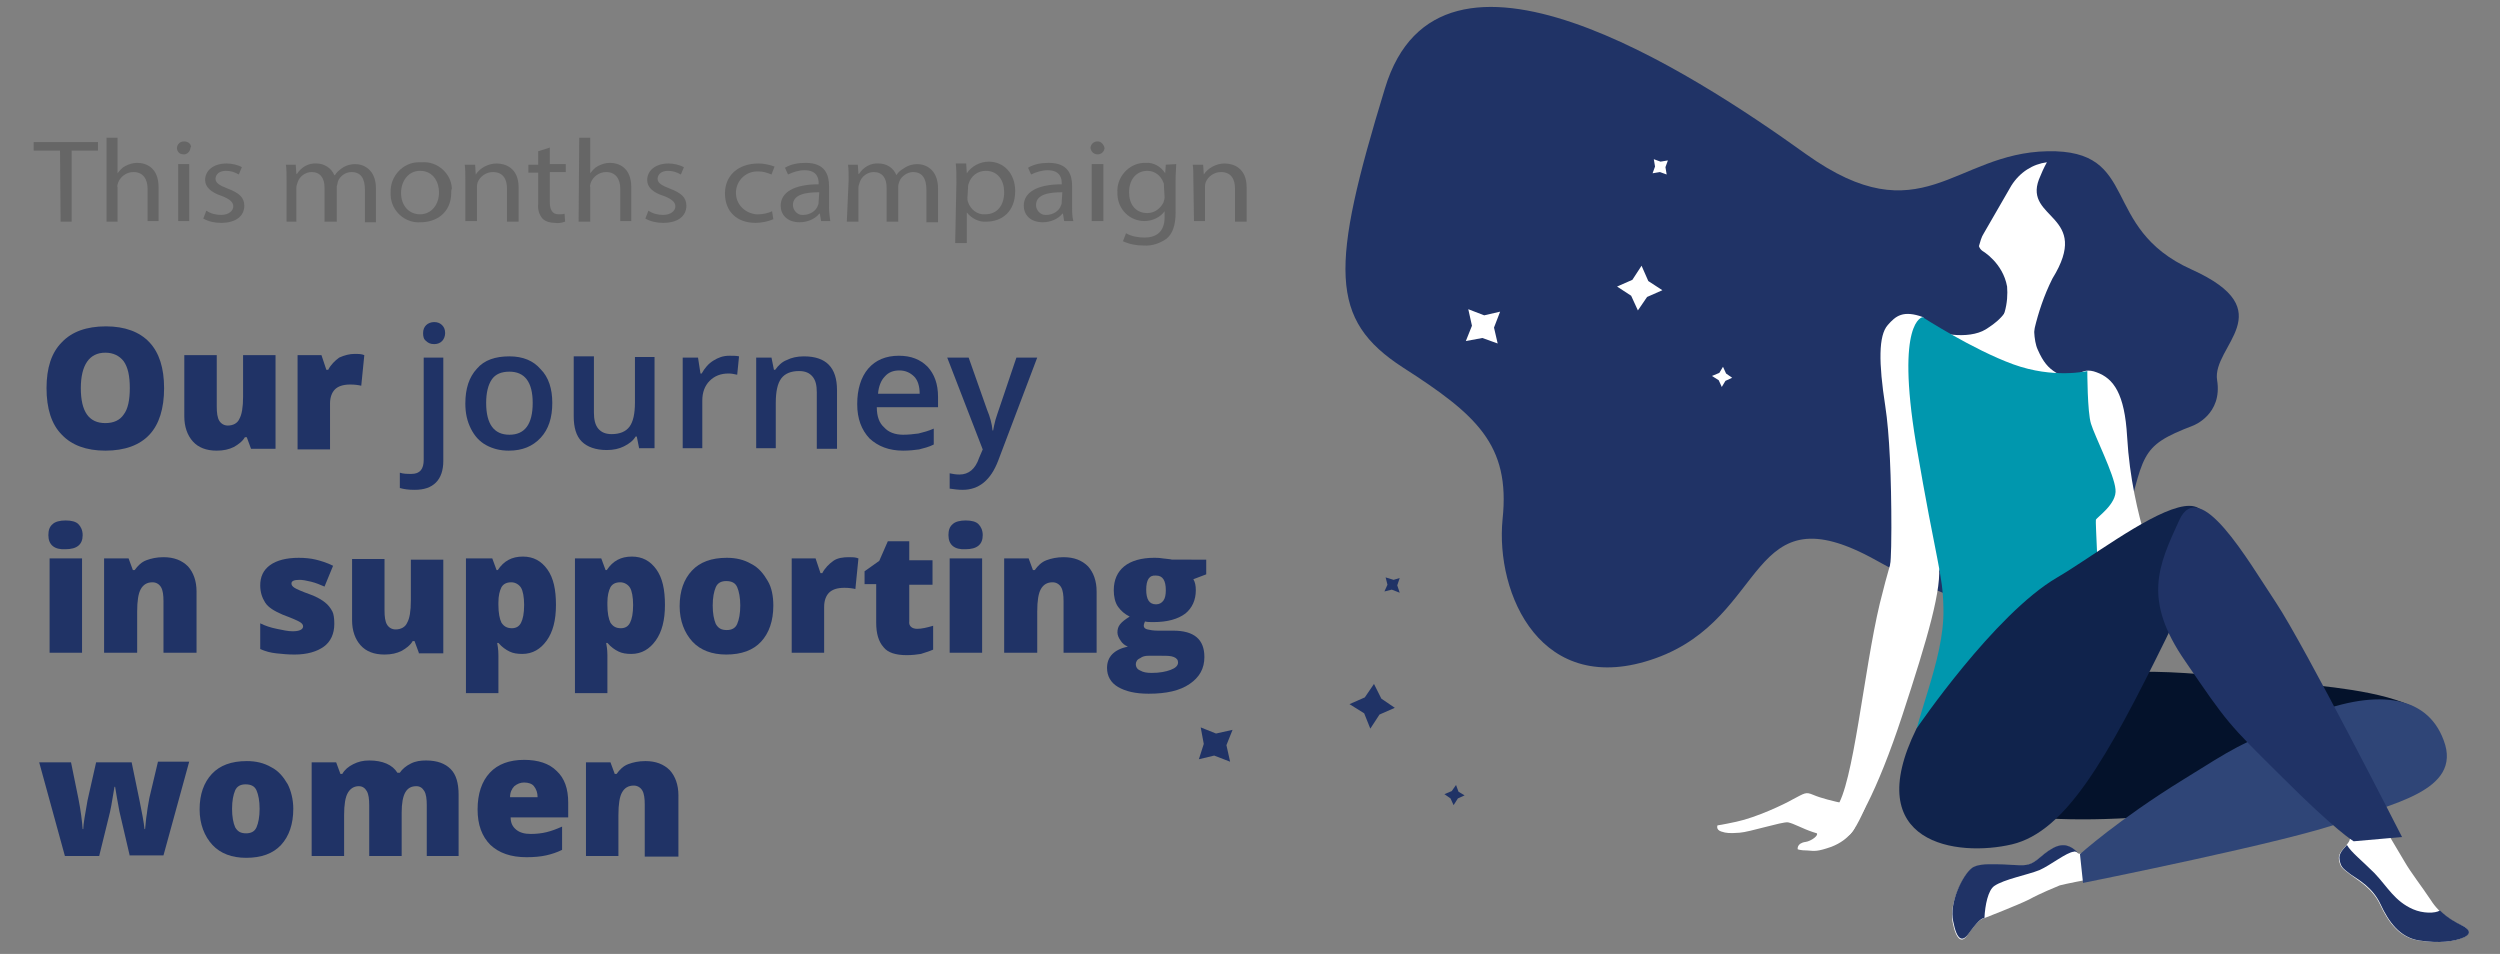 <?xml version="1.0" encoding="utf-8"?>
<!-- Generator: Adobe Illustrator 25.3.1, SVG Export Plug-In . SVG Version: 6.00 Build 0)  -->
<svg version="1.1" id="Layer_1" xmlns="http://www.w3.org/2000/svg" xmlns:xlink="http://www.w3.org/1999/xlink" x="0px" y="0px"
	 viewBox="0 0 408.3 155.8" style="enable-background:new 0 0 408.3 155.8;" xml:space="preserve">
<rect x="0" y="0" width="408.3" height="155.8" fill="#808080" stroke="none"/>
<style type="text/css">
	.st0{fill:#203366;}
	.st1{fill:#FFFFFF;}
	.st2{fill:#0097AE;}
	.st3{fill:#04122B;}
	.st4{fill:#2F4577;}
	.st5{fill:#10234C;}
	.st6{fill:#666666;}
</style>
<path class="st0" d="M358.2,69.5c0,0,4.8-1.8,3.9-7.4S373,50.8,357.9,44s-8.2-19.6-23.5-19.3c-15.3,0.3-20.6,13.9-39.4,0.5
	c-18.8-13.5-59.9-40.2-68.8-10.8c-9,29.4-9.1,37.8,2.9,45.6c12,7.7,17.6,12.6,16.3,24.8c-1.2,12.2,6.3,29.4,25,22.7
	c18.7-6.7,14.8-27.8,36-16s23.1,6.6,28.7,3.4s9.3,1.1,11.5-7.1C350.3,74,349.1,73,358.2,69.5z"/>
<g>
	<g>
		<g>
			<path class="st1" d="M341.1,63.6c0,0-12.6,11.3-20.1,9s-12.3-8.8-11.7-12c0.6-3.2,2.7-9.2,4.5-7.7c2.3,1.8,7.7,2.6,10.5,0.9
				c1.4-0.9,3.8-2.4,4.5-5.9c0.3-1.3,4.4,0.3,3.6,3.6c-0.3,1.2-0.3,4.1,0.4,5.6C334.6,61.2,336.1,60.8,341.1,63.6z"/>
			<path class="st1" d="M334.3,26.5c-0.5,0.9-0.9,1.8-1.3,2.8c-2.5,6.6,8.7,5.7,2.2,16.2c-1.4,2.8-2.3,5.6-2.9,8.1
				c-0.6,2.8,0.7,7,0.7,7c-1.7,4.6-19.8,2.6-19,2.1c0.7-0.5,7.2-3.5,10.9-7.4c2.6-2.7,3.1-6,2.9-8.5c-0.7-3.9-4-5.8-4-5.8
				c-0.3-0.2-0.5-0.5-0.6-0.8c0.2-0.7,0.4-1.5,0.8-2.1l4.5-7.8C329.9,28.1,332,26.8,334.3,26.5z"/>
		</g>
	</g>
	<path class="st1" d="M338.5,62.9c0.2-1.1,1.3-3.1,3.9-2.1c2.8,1,4.6,3.5,5,10.5c0.4,6.9,1.8,12.5,2.9,16.3s-3.8,11.3-6.6,6.7
		c-2.8-4.6-4.3-15.9-4.6-19C338.9,72.2,338.4,63.7,338.5,62.9z"/>
	<path class="st1" d="M314.1,51.8c0,0,6.1,23.6,3.4,38.3c-1.9,10.4-5.7,3.4-8.8,2.3c0,0,0.2-1.3,0.2-6.2c0-8-0.3-15.4-1-19.9
		c-1.1-7.1-1.1-11.5,0.4-13.2C309.6,51.6,310.8,50.6,314.1,51.8z"/>
	<path class="st1" d="M309.9,89.6c0,0-0.2-1.9-2.9,9c-2.6,10.9-4.3,29.7-7.1,33.3c-2.8,3.6-3.7,1.4-3.2,1.9c1.7,1.7,2.4,3.4,4.2,3
		c1.8-0.4,5.7-7.5,9.8-20c4.1-12.5,6.6-21,5.9-24.8C315.9,88.2,310.2,88.7,309.9,89.6z"/>
	<path class="st1" d="M304.7,131.7c0,0-1.8,4.4-2.9,4.8c-1.1,0.4-4,0-5.7-0.6c-1.8-0.6-3.1-1.4-4.1-1.6c-1-0.1-6.3,1.6-7.9,1.7
		c-1.6,0.1-2.1,0.1-3-0.2s-0.6-1-0.6-1s0.8-0.1,3.1-0.6c3.3-0.7,7.9-2.9,9.1-3.6c2.1-1.1,2.2-1.3,3.4-0.8c1.4,0.6,3.2,1,4.9,1.4
		C303.4,131.7,304.7,131.7,304.7,131.7z"/>
	<path class="st1" d="M303,135c0,0-0.8,2.1-3.9,3.3c-2.3,0.8-2.7,0.7-3.9,0.6c-1.2,0-1.6-0.2-1.6-0.2s-0.2-1,1.3-1.2
		c0.8-0.1,2.4-1.1,1.7-1.6C295.8,135.5,303,135,303,135z"/>
	<path class="st2" d="M340.2,113.7c0,0,2.4-9.1,2.5-14.2s-0.5-14.2-0.4-14.6s3.5-2.6,3.2-5c-0.2-2.4-3.4-8.7-4-10.7
		c-0.6-1.9-0.6-8.6-0.6-8.6s-5.5,1.3-12.1-1.1c-6.6-2.4-14.8-7.7-14.8-7.7s-4.4,0.5-1.1,20.5c3.4,20,4.4,21.2,4.5,27.1
		c0.2,8.6-5,18.3-5.5,25.6C311.6,132.3,338.5,116.3,340.2,113.7z"/>
	<path class="st3" d="M335.7,112.6c9.4-3.8,15.6-3.5,38.1-1.1c5.2,0.5,15.6,1.3,20.8,4.2c4.7,2.6,6,9.5-17.4,14.1
		c-21.4,4.2-48.9,6.2-56,0.5C314.2,124.6,326.5,116.3,335.7,112.6z"/>
	<path class="st1" d="M340.7,139.1c0,0-1,0.6-1.4,0.2c-0.5-0.4-1.8-1.9-4-0.7s-2.8,2.6-4.8,2.8c-2,0.1-7.1-0.7-8.5,0.5
		s-3.7,5.6-3.1,8.7c0.6,3.1,1.6,3.5,2.5,2c1-1.4,1.8-2.3,2.3-2.5s5.9-2.3,7.7-3.2c1.8-1,4.3-2,5-2.3c0.7-0.2,4.7-1,5-1
		S340.7,139.1,340.7,139.1z"/>
	<path class="st0" d="M322,141.8c1.4-1.2,6.5-0.4,8.5-0.5s2.6-1.6,4.8-2.8c1.7-0.9,2.9-0.4,4,0.7c0,0-0.4-0.2-0.6-0.1
		c-1.2,0.1-3.8,2.2-5.6,3c-2,0.8-5.8,1.5-7.4,2.6c-1,0.7-1.5,3.1-1.6,5.2c-0.1,0.1-0.2,0.1-0.3,0.1c-0.5,0.2-1.3,1.1-2.3,2.5
		s-1.9,1.1-2.5-2C318.3,147.5,320.5,143,322,141.8z"/>
	<path class="st4" d="M340.2,144.2c0,0,34.4-6.9,42.2-9.9c7.7-3,19.9-5,16.7-13.4c-2.8-7.6-11.4-8.5-22.7-3.8
		c-11.3,4.7-11.4,5-19.8,10.2c-10.7,6.6-16.9,12.2-16.9,12.2L340.2,144.2z"/>
	<path class="st1" d="M383.4,135.7c0,0,0.8,0.8,0.2,1.8c-0.6,1-1.8,1.7-1.6,2.9c0.2,1.2,0.5,1.4,1.8,2.4s3.6,2.2,4.9,4.9
		c1.3,2.8,3.1,5.4,6.3,5.9c3.2,0.5,5.7,0.2,7.3-0.5c1.6-0.7,0.7-1.6-0.4-2c-1.1-0.5-3.4-1.7-4.9-4.1c-1.6-2.4-3.2-4.4-4.3-6.3
		c-1.1-1.9-2.4-4-3.5-5.9C388.3,132.9,383.4,134.4,383.4,135.7z"/>
	<path class="st0" d="M387.8,142.6c2.1,2.2,3.3,4.6,6.3,5.9c1.6,0.7,3.6,0.7,4.4,0.2c1.3,1.3,2.7,2,3.5,2.4c1.1,0.5,1.9,1.3,0.4,2
		c-1.6,0.7-4.1,1-7.3,0.5c-3.2-0.5-5-3.1-6.3-5.9c-1.3-2.8-3.6-4-4.9-4.9c-1.3-1-1.6-1.2-1.8-2.4c-0.2-1,0.6-1.7,1.2-2.4
		C384,139.2,385.7,140.5,387.8,142.6z"/>
	<path class="st5" d="M313,119c0,0,12.7-18.7,23-24.7s36.4-27.8,17.7,10.1c-9.6,19.5-16.3,31.4-25.1,33.5
		C319.7,140,303.7,137.9,313,119z"/>
	<path class="st0" d="M392.3,136.7c0,0-16-31.4-20.6-38.3S359.2,77.6,355.9,85c-3.4,7.4-6,12.9,1,23c6.9,10.1,6.9,10.1,15.8,18.9
		c8.9,8.9,11.7,10.5,11.7,10.5L392.3,136.7z"/>
</g>
<g>
	<g>
		<path class="st6" d="M9.8,24.6H5.5v-1.4H16v1.4h-4.3v11.6H9.9L9.8,24.6z"/>
		<path class="st6" d="M17.4,22.5h1.8v5.8l0,0c0.4-0.5,0.7-0.9,1.3-1.2c0.6-0.3,1.2-0.5,1.9-0.5c1.4,0,3.5,0.7,3.5,4v5.5h-1.8v-5.3
			c0-1.5-0.7-2.7-2.3-2.7c-1.1,0-2.1,0.7-2.5,1.7c-0.1,0.3-0.2,0.6-0.1,0.8v5.6h-1.8V22.5z"/>
		<path class="st6" d="M31.1,24.2c-0.1,0.7-0.7,1.1-1.2,1c-0.6,0-1-0.5-1-1c0-0.6,0.5-1.1,1.1-1.1c0,0,0,0,0.1,0
			c0.6,0,1.1,0.4,1.1,0.9C31.1,24.1,31.1,24.1,31.1,24.2z M29.1,36.1v-9.3h1.8v9.3H29.1L29.1,36.1z"/>
		<path class="st6" d="M33.7,34.4c0.7,0.5,1.6,0.7,2.4,0.7c1.3,0,2-0.7,2-1.4s-0.6-1.2-1.9-1.7c-1.8-0.6-2.7-1.5-2.7-2.6
			c0-1.5,1.3-2.7,3.5-2.7c0.8,0,1.8,0.2,2.5,0.6L39,28.5c-0.7-0.4-1.3-0.6-2.1-0.6c-1.1,0-1.7,0.6-1.7,1.3c0,0.7,0.7,1.1,2,1.6
			c1.8,0.7,2.7,1.4,2.7,2.8c0,1.7-1.4,2.8-3.8,2.8c-1,0-2-0.2-2.9-0.7L33.7,34.4z"/>
		<path class="st6" d="M46.8,29.4c0-0.9,0-1.8-0.1-2.5h1.6l0.1,1.5h0.1c0.7-1.1,1.9-1.8,3.2-1.7c1.2,0,2.4,0.7,2.9,1.9h0.1
			c0.3-0.5,0.7-0.8,1.1-1.1c0.7-0.5,1.5-0.7,2.2-0.7c1.3,0,3.4,0.8,3.4,4v5.5h-1.8V31c0-1.9-0.7-2.9-2.2-2.9c-1,0-1.9,0.7-2.2,1.5
			c-0.1,0.3-0.1,0.6-0.2,0.8v5.8h-2v-5.6c0-1.5-0.7-2.5-2.1-2.5c-1,0-2,0.7-2.3,1.7c-0.1,0.3-0.2,0.6-0.2,0.8v5.6h-1.6L46.8,29.4
			L46.8,29.4L46.8,29.4z"/>
		<path class="st6" d="M73.7,31.4c0,3.5-2.6,4.9-5,4.9c-2.5,0.2-4.8-1.8-4.9-4.4c0-0.2,0-0.3,0-0.5c-0.1-2.6,2-4.9,4.6-4.9
			c0.2,0,0.4,0,0.5,0c2.5-0.2,4.8,1.8,4.9,4.3C73.7,31,73.7,31.2,73.7,31.4z M65.5,31.5c0,2.1,1.3,3.5,3.1,3.5s3.1-1.5,3.1-3.6
			c0-1.6-0.9-3.5-3.1-3.5C66.6,27.9,65.5,29.7,65.5,31.5L65.5,31.5z"/>
		<path class="st6" d="M76,29.4c0-0.9,0-1.8-0.1-2.5h1.7l0.1,1.6l0,0c0.7-1.1,2.1-1.8,3.4-1.8c1.4,0,3.6,0.7,3.6,3.9v5.6h-1.9v-5.4
			c0-1.5-0.6-2.7-2.3-2.7c-1.1,0-2.1,0.7-2.5,1.7c-0.1,0.3-0.1,0.5-0.1,0.7v5.6H76V29.4z"/>
		<path class="st6" d="M89.8,24.1v2.7h2.6v1.3h-2.6v5c0,1.1,0.4,1.9,1.4,1.9c0.4,0,0.7,0,1-0.1l0.1,1.3c-0.6,0.2-1.1,0.3-1.7,0.2
			c-0.7,0-1.5-0.2-2-0.7c-0.6-0.7-0.8-1.6-0.7-2.4v-5.1h-1.6v-1.3h1.6v-2.2L89.8,24.1z"/>
		<path class="st6" d="M94.6,22.5h1.8v5.8l0,0c0.4-0.5,0.7-0.9,1.3-1.2c0.6-0.3,1.2-0.5,1.9-0.5c1.4,0,3.5,0.7,3.5,4v5.5h-1.8v-5.3
			c0-1.5-0.7-2.7-2.3-2.7c-1.1,0-2.1,0.7-2.5,1.7c-0.1,0.3-0.2,0.6-0.1,0.8v5.6h-1.9L94.6,22.5z"/>
		<path class="st6" d="M105.9,34.4c0.7,0.5,1.6,0.7,2.4,0.7c1.3,0,2-0.7,2-1.4s-0.6-1.2-1.9-1.7c-1.9-0.6-2.7-1.5-2.7-2.6
			c0-1.5,1.3-2.7,3.5-2.7c0.8,0,1.7,0.2,2.5,0.6l-0.5,1.2c-0.7-0.4-1.4-0.6-2.1-0.6c-1.1,0-1.7,0.6-1.7,1.3c0,0.7,0.7,1.1,2,1.6
			c1.8,0.7,2.7,1.4,2.7,2.8c0,1.7-1.4,2.8-3.8,2.8c-1,0-2-0.2-2.9-0.7L105.9,34.4z"/>
	</g>
	<g>
		<path class="st6" d="M126.3,35.8c-0.9,0.4-2,0.6-2.9,0.6c-3.1,0-5-1.9-5-4.8s2.1-4.9,5.5-4.9c0.8,0,1.8,0.2,2.6,0.5l-0.5,1.3
			c-0.7-0.3-1.4-0.5-2.1-0.5c-2-0.1-3.6,1.4-3.7,3.3c-0.1,2,1.4,3.5,3.3,3.7c0.1,0,0.2,0,0.4,0c0.7,0,1.6-0.2,2.2-0.5L126.3,35.8z"
			/>
		<path class="st6" d="M134.1,36.1l-0.2-1.2h-0.1c-0.7,0.9-2,1.4-3.2,1.4c-2.1,0-3.1-1.3-3.1-2.7c0-2.2,2.2-3.5,6.2-3.5v-0.2
			c0-0.7-0.2-2.1-2.3-2.1c-0.9,0-1.9,0.3-2.7,0.7l-0.5-1.1c1-0.6,2.1-0.8,3.4-0.8c3.2,0,3.8,2,3.8,3.8v3.5c0,0.7,0.1,1.5,0.2,2.2
			H134.1z M133.8,31.4c-2.1,0-4.3,0.3-4.3,2.1c0,0.8,0.7,1.6,1.5,1.6c0.1,0,0.2,0,0.2,0c1,0,2.1-0.6,2.4-1.6
			c0.1-0.2,0.1-0.4,0.1-0.6L133.8,31.4L133.8,31.4z"/>
		<path class="st6" d="M138.6,29.4c0-0.9,0-1.8-0.1-2.5h1.6l0.1,1.5h0.1c0.7-1.1,1.9-1.8,3.2-1.7c1.3,0,2.4,0.7,2.9,1.9l0,0
			c0.3-0.5,0.7-0.8,1.2-1.1c0.7-0.5,1.5-0.7,2.2-0.7c1.3,0,3.4,0.8,3.4,4v5.5h-1.9V31c0-1.9-0.7-2.9-2.2-2.9c-0.9,0-1.9,0.7-2.2,1.5
			c-0.1,0.3-0.2,0.6-0.2,0.8v5.8h-1.9v-5.6c0-1.5-0.7-2.5-2.1-2.5c-1,0-2,0.7-2.3,1.7c-0.1,0.3-0.2,0.6-0.2,0.8v5.6h-1.9L138.6,29.4
			L138.6,29.4L138.6,29.4z"/>
		<path class="st6" d="M156.2,29.8c0-1.2,0-2.1-0.1-3.1h1.7l0.1,1.6l0,0c0.8-1.2,2.2-1.9,3.6-1.9c2.4,0,4.3,1.9,4.3,4.8
			c0,3.4-2.2,5-4.7,5c-1.2,0.1-2.4-0.5-3.2-1.5l0,0v5H156L156.2,29.8L156.2,29.8z M158,32.3c0,0.2,0,0.5,0.1,0.7
			c0.4,1.2,1.5,2.1,2.8,2c2,0,3.1-1.5,3.1-3.6c0-1.9-1-3.5-3-3.5c-1.3,0-2.4,0.8-2.8,2.1c-0.1,0.2-0.1,0.5-0.1,0.7L158,32.3
			L158,32.3z"/>
		<path class="st6" d="M173.8,36.1l-0.2-1.2h-0.1c-0.7,0.9-2,1.4-3.2,1.4c-2.1,0-3.1-1.3-3.1-2.7c0-2.2,2.2-3.5,6.2-3.5v-0.2
			c0-0.7-0.2-2.1-2.3-2.1c-0.9,0-1.9,0.3-2.7,0.7l-0.5-1.1c1-0.6,2.1-0.8,3.4-0.8c3.2,0,3.8,2,3.8,3.8v3.5c0,0.7,0,1.5,0.2,2.2
			H173.8z M173.5,31.4c-2.1,0-4.3,0.3-4.3,2.1c0,0.8,0.7,1.6,1.5,1.6c0.1,0,0.2,0,0.2,0c1,0,2.1-0.6,2.4-1.6
			c0.1-0.2,0.1-0.4,0.1-0.6L173.5,31.4L173.5,31.4z"/>
		<path class="st6" d="M180.4,24.2c-0.1,0.7-0.7,1.1-1.3,1s-0.9-0.5-1-1c0-0.6,0.5-1.1,1.1-1.1h0.1
			C179.8,23.1,180.3,23.6,180.4,24.2C180.4,24.1,180.4,24.1,180.4,24.2z M178.3,36.1v-9.3h1.9v9.3H178.3L178.3,36.1z"/>
		<path class="st6" d="M192.1,26.8c0,0.7-0.1,1.4-0.1,2.5v5.4c0,2.1-0.5,3.5-1.5,4.3c-1,0.7-2.3,1.2-3.7,1.1c-1.2,0-2.3-0.2-3.4-0.7
			l0.5-1.3c0.9,0.5,2,0.7,3,0.7c1.9,0,3.3-0.9,3.3-3.3v-1l0,0c-0.7,1-2,1.6-3.3,1.6c-2.4,0-4.3-1.9-4.4-4.3c0-0.1,0-0.2,0-0.3
			c-0.2-2.5,1.8-4.8,4.3-4.9c0.1,0,0.2,0,0.3,0c1.3-0.1,2.5,0.6,3.2,1.7l0,0l0.1-1.4L192.1,26.8L192.1,26.8z M190.1,30.5
			c0-0.3,0-0.6-0.1-0.7c-0.4-1.1-1.4-1.9-2.6-1.9c-1.8,0-3,1.4-3,3.5c0,1.9,1,3.4,3,3.4c1.1,0,2.1-0.7,2.6-1.7
			c0.1-0.3,0.2-0.6,0.2-0.9L190.1,30.5L190.1,30.5z"/>
		<path class="st6" d="M194.9,29.4c0-0.9,0-1.8-0.1-2.5h1.7l0.1,1.6l0,0c0.7-1.1,2.1-1.8,3.4-1.8c1.4,0,3.6,0.7,3.6,3.9v5.6h-1.9
			v-5.4c0-1.5-0.6-2.7-2.3-2.7c-1.1,0-2.1,0.7-2.5,1.7c-0.1,0.3-0.1,0.5-0.1,0.7v5.6H195L194.9,29.4L194.9,29.4z"/>
	</g>
</g>
<g>
	<polygon class="st1" points="268.1,43.4 269.2,45.9 271.5,47.4 269,48.5 267.5,50.7 266.4,48.3 264.1,46.8 266.6,45.7 	"/>
	<polygon class="st1" points="281.4,59.9 281.9,61 282.9,61.7 281.8,62.2 281.2,63.2 280.7,62.1 279.6,61.4 280.8,60.9 	"/>
	<polygon class="st1" points="245,50.9 244,53.5 244.6,56.1 242.1,55.2 239.4,55.7 240.4,53.2 239.8,50.5 242.4,51.5 	"/>
	<polygon class="st1" points="272.4,26.2 272,27.3 272.2,28.5 271.1,28.1 269.9,28.3 270.3,27.2 270.1,26 271.2,26.4 	"/>
</g>
<g>
	<polygon class="st0" points="224.4,111.7 225.6,114.1 227.8,115.6 225.3,116.7 223.8,119 222.8,116.5 220.4,115 222.9,113.9 	"/>
	<polygon class="st0" points="237.8,128.2 238.2,129.3 239.2,129.9 238.1,130.4 237.4,131.5 236.9,130.4 235.9,129.7 237.1,129.2 	
		"/>
	<polygon class="st0" points="201.3,119.2 200.3,121.7 200.9,124.4 198.3,123.4 195.8,124 196.6,121.5 196.1,118.8 198.6,119.8 	"/>
	<polygon class="st0" points="228.6,94.4 228.2,95.6 228.6,96.8 227.3,96.3 226.1,96.6 226.6,95.5 226.3,94.3 227.6,94.7 	"/>
</g>
<g>
	<path class="st0" d="M26.8,63.4c0,3.3-0.8,5.9-2.4,7.6c-1.6,1.7-4,2.6-7.2,2.6c-3.1,0-5.5-0.9-7.1-2.6c-1.7-1.7-2.5-4.3-2.5-7.6
		c0-3.3,0.8-5.8,2.5-7.5c1.6-1.7,4-2.6,7.2-2.6c3.1,0,5.5,0.9,7.1,2.6C26,57.6,26.8,60.1,26.8,63.4z M13.2,63.4c0,3.8,1.3,5.7,4,5.7
		c1.4,0,2.4-0.5,3-1.4c0.7-0.9,1-2.4,1-4.3c0-2-0.3-3.4-1-4.4c-0.7-0.9-1.7-1.4-3-1.4C14.6,57.6,13.2,59.6,13.2,63.4z"/>
	<path class="st0" d="M41,73.3l-0.7-1.9H40c-0.4,0.7-1.1,1.2-1.8,1.6c-0.8,0.4-1.7,0.6-2.8,0.6c-1.7,0-3-0.5-3.9-1.5
		c-0.9-1-1.4-2.4-1.4-4.1V58h5.3v8.4c0,1,0.1,1.8,0.4,2.3s0.8,0.8,1.4,0.8c0.9,0,1.6-0.4,1.9-1.1c0.4-0.7,0.6-1.9,0.6-3.6V58H45
		v15.3H41z"/>
	<path class="st0" d="M57.9,57.8c0.5,0,0.9,0,1.3,0.1l0.3,0.1l-0.5,5c-0.4-0.1-1-0.2-1.8-0.2c-1.2,0-2,0.3-2.5,0.8s-0.8,1.3-0.8,2.3
		v7.5h-5.3V58h3.9l0.8,2.4h0.3c0.4-0.8,1.1-1.5,1.8-2C56.3,58,57.1,57.8,57.9,57.8z"/>
	<path class="st0" d="M67.7,80c-1,0-1.7-0.1-2.4-0.3v-2.5c0.6,0.2,1.2,0.2,1.9,0.2c1.4,0,2-0.8,2-2.3V58.4h3.2v16.9
		c0,1.5-0.4,2.7-1.2,3.5C70.4,79.6,69.3,80,67.7,80z M69.1,54.4c0-0.6,0.2-1,0.5-1.3c0.3-0.3,0.8-0.5,1.3-0.5c0.6,0,1,0.2,1.3,0.5
		c0.3,0.3,0.5,0.7,0.5,1.3c0,0.5-0.2,1-0.5,1.3c-0.3,0.3-0.7,0.5-1.3,0.5c-0.6,0-1-0.2-1.3-0.5C69.2,55.4,69.1,55,69.1,54.4z"/>
	<path class="st0" d="M90.2,65.8c0,2.4-0.6,4.3-1.9,5.7s-3,2.1-5.2,2.1c-1.4,0-2.6-0.3-3.7-0.9c-1.1-0.6-1.9-1.5-2.5-2.7
		c-0.6-1.2-0.9-2.5-0.9-4.1c0-2.4,0.6-4.3,1.9-5.7c1.2-1.4,3-2,5.3-2c2.2,0,3.9,0.7,5.1,2.1C89.6,61.6,90.2,63.5,90.2,65.8z
		 M79.4,65.8c0,3.5,1.3,5.2,3.8,5.2c2.5,0,3.8-1.7,3.8-5.2c0-3.4-1.3-5.1-3.8-5.1c-1.3,0-2.3,0.4-2.9,1.3
		C79.7,62.9,79.4,64.2,79.4,65.8z"/>
	<path class="st0" d="M104.4,73.3l-0.4-2h-0.2c-0.4,0.7-1.1,1.2-1.9,1.6c-0.8,0.4-1.7,0.6-2.8,0.6c-1.8,0-3.2-0.5-4.1-1.4
		c-0.9-0.9-1.3-2.3-1.3-4.1v-9.8H97v9.2c0,1.1,0.2,2,0.7,2.6c0.5,0.6,1.2,0.9,2.2,0.9c1.3,0,2.3-0.4,2.9-1.2c0.6-0.8,0.9-2.1,0.9-4
		v-7.4h3.2v14.9H104.4z"/>
	<path class="st0" d="M119.1,58.1c0.6,0,1.2,0,1.6,0.1l-0.3,3c-0.5-0.1-0.9-0.2-1.4-0.2c-1.3,0-2.3,0.4-3.1,1.2
		c-0.8,0.8-1.2,1.9-1.2,3.2v7.8h-3.2V58.4h2.5l0.4,2.6h0.2c0.5-0.9,1.1-1.6,1.9-2.1C117.3,58.4,118.1,58.1,119.1,58.1z"/>
	<path class="st0" d="M136.6,73.3h-3.2v-9.2c0-1.2-0.2-2-0.7-2.6c-0.5-0.6-1.2-0.9-2.2-0.9c-1.3,0-2.3,0.4-2.9,1.2
		c-0.6,0.8-0.9,2.1-0.9,4v7.4h-3.2V58.4h2.5l0.4,2h0.2c0.5-0.7,1.1-1.3,1.9-1.6c0.8-0.4,1.7-0.6,2.8-0.6c3.6,0,5.4,1.8,5.4,5.5V73.3
		z"/>
	<path class="st0" d="M147.5,73.6c-2.3,0-4.1-0.7-5.5-2c-1.3-1.4-2-3.2-2-5.6c0-2.4,0.6-4.4,1.8-5.8c1.2-1.4,2.9-2.1,5-2.1
		c2,0,3.5,0.6,4.7,1.8c1.1,1.2,1.7,2.8,1.7,4.9v1.7h-10c0,1.5,0.4,2.6,1.2,3.3c0.7,0.8,1.8,1.2,3.1,1.2c0.9,0,1.7-0.1,2.5-0.2
		c0.8-0.2,1.6-0.4,2.5-0.8v2.6c-0.8,0.4-1.6,0.6-2.4,0.8C149.4,73.5,148.5,73.6,147.5,73.6z M146.9,60.5c-1,0-1.8,0.3-2.4,1
		c-0.6,0.6-1,1.6-1.1,2.8h6.8c0-1.2-0.3-2.2-0.9-2.8S147.9,60.5,146.9,60.5z"/>
	<path class="st0" d="M154.7,58.4h3.5l3,8.5c0.5,1.2,0.8,2.3,0.9,3.4h0.1c0.1-0.5,0.2-1.1,0.4-1.8s1.4-4.1,3.4-10.1h3.4l-6.4,16.9
		c-1.2,3.1-3.1,4.7-5.8,4.7c-0.7,0-1.4-0.1-2.1-0.2v-2.5c0.5,0.1,1,0.2,1.6,0.2c1.5,0,2.6-0.9,3.2-2.7l0.6-1.4L154.7,58.4z"/>
	<path class="st0" d="M7.9,87.4c0-0.8,0.2-1.4,0.7-1.8c0.4-0.4,1.2-0.6,2.1-0.6c1,0,1.7,0.2,2.1,0.6s0.7,1,0.7,1.8
		c0,1.5-0.9,2.3-2.8,2.3C8.9,89.8,7.9,89,7.9,87.4z M13.4,106.6H8.1V91.2h5.3V106.6z"/>
	<path class="st0" d="M26.7,106.6v-8.4c0-1-0.1-1.8-0.4-2.3c-0.3-0.5-0.8-0.8-1.4-0.8c-0.9,0-1.5,0.4-1.9,1.1s-0.6,1.9-0.6,3.7v6.7
		H17V91.2h4l0.7,1.9H22c0.5-0.7,1.1-1.3,1.9-1.6s1.7-0.5,2.8-0.5c1.7,0,3,0.5,4,1.5c0.9,1,1.4,2.4,1.4,4.1v10H26.7z"/>
	<path class="st0" d="M54.6,101.9c0,1.6-0.6,2.9-1.7,3.7c-1.1,0.8-2.7,1.3-4.8,1.3c-1.1,0-2.1-0.1-3-0.2s-1.7-0.3-2.6-0.7v-4.2
		c0.8,0.4,1.7,0.7,2.7,0.9c1,0.2,1.8,0.4,2.6,0.4c1.1,0,1.7-0.3,1.7-0.8c0-0.3-0.2-0.5-0.5-0.7s-1.2-0.6-2.8-1.2
		c-1.4-0.6-2.4-1.2-2.9-2s-0.8-1.7-0.8-2.8c0-1.4,0.5-2.5,1.6-3.3c1.1-0.8,2.7-1.2,4.7-1.2c1,0,2,0.1,2.8,0.3s1.8,0.5,2.8,1
		l-1.4,3.4c-0.7-0.3-1.4-0.6-2.2-0.8c-0.8-0.2-1.4-0.3-1.9-0.3c-0.9,0-1.3,0.2-1.3,0.6c0,0.3,0.2,0.5,0.5,0.7
		c0.3,0.2,1.2,0.6,2.6,1.1c1.1,0.4,1.9,0.9,2.4,1.3c0.5,0.4,0.9,0.9,1.2,1.5C54.5,100.3,54.6,101,54.6,101.9z"/>
	<path class="st0" d="M68.4,106.6l-0.7-1.9h-0.3c-0.4,0.7-1.1,1.2-1.8,1.6c-0.8,0.4-1.7,0.6-2.8,0.6c-1.7,0-3-0.5-3.9-1.5
		c-0.9-1-1.4-2.4-1.4-4.1v-10h5.3v8.4c0,1,0.1,1.8,0.4,2.3s0.8,0.8,1.4,0.8c0.9,0,1.6-0.4,1.9-1.1c0.4-0.7,0.6-1.9,0.6-3.6v-6.7h5.3
		v15.3H68.4z"/>
	<path class="st0" d="M85.3,106.8c-0.8,0-1.5-0.1-2.1-0.4s-1.2-0.7-1.8-1.4h-0.2c0.2,1.1,0.2,1.7,0.2,2v6.2h-5.3v-22h4.3l0.7,1.9
		h0.2c1-1.5,2.3-2.2,4.1-2.2c1.7,0,3,0.7,4,2.1c1,1.4,1.4,3.3,1.4,5.8c0,2.5-0.5,4.4-1.5,5.8S87,106.8,85.3,106.8z M83.5,95.1
		c-0.8,0-1.3,0.3-1.6,0.8c-0.3,0.6-0.5,1.4-0.5,2.5v0.4c0,1.3,0.2,2.3,0.5,2.9c0.4,0.6,0.9,0.9,1.7,0.9c0.7,0,1.2-0.3,1.5-0.9
		s0.5-1.5,0.5-2.9c0-1.3-0.2-2.3-0.5-2.8S84.2,95.1,83.5,95.1z"/>
	<path class="st0" d="M103.1,106.8c-0.8,0-1.5-0.1-2.1-0.4s-1.2-0.7-1.8-1.4h-0.2c0.2,1.1,0.2,1.7,0.2,2v6.2h-5.3v-22h4.3l0.7,1.9
		h0.2c1-1.5,2.3-2.2,4.1-2.2c1.7,0,3,0.7,4,2.1c1,1.4,1.4,3.3,1.4,5.8c0,2.5-0.5,4.4-1.5,5.8S104.8,106.8,103.1,106.8z M101.3,95.1
		c-0.8,0-1.3,0.3-1.6,0.8c-0.3,0.6-0.5,1.4-0.5,2.5v0.4c0,1.3,0.2,2.3,0.5,2.9c0.4,0.6,0.9,0.9,1.7,0.9c0.7,0,1.2-0.3,1.5-0.9
		s0.5-1.5,0.5-2.9c0-1.3-0.2-2.3-0.5-2.8S102,95.1,101.3,95.1z"/>
	<path class="st0" d="M126.3,98.9c0,2.5-0.7,4.5-2,5.9c-1.3,1.4-3.2,2.1-5.7,2.1c-2.3,0-4.2-0.7-5.5-2.1s-2.1-3.4-2.1-5.8
		c0-2.5,0.7-4.4,2-5.8c1.3-1.4,3.2-2.1,5.7-2.1c1.5,0,2.8,0.3,4,1c1.2,0.6,2,1.6,2.7,2.8C126,95.9,126.3,97.3,126.3,98.9z
		 M116.4,98.9c0,1.3,0.2,2.3,0.5,3c0.4,0.7,0.9,1,1.8,1c0.8,0,1.4-0.3,1.7-1s0.5-1.7,0.5-3c0-1.3-0.2-2.3-0.5-3
		c-0.3-0.7-0.9-1-1.8-1c-0.8,0-1.4,0.3-1.7,1C116.6,96.6,116.4,97.6,116.4,98.9z"/>
	<path class="st0" d="M138.6,91c0.5,0,0.9,0,1.3,0.1l0.3,0.1l-0.5,5c-0.4-0.1-1-0.2-1.8-0.2c-1.2,0-2,0.3-2.5,0.8
		c-0.5,0.5-0.8,1.3-0.8,2.3v7.5h-5.3V91.2h3.9l0.8,2.4h0.3c0.4-0.8,1.1-1.5,1.8-2S137.8,91,138.6,91z"/>
	<path class="st0" d="M149.8,102.7c0.7,0,1.6-0.2,2.6-0.5v3.9c-0.7,0.3-1.4,0.5-2,0.7c-0.6,0.1-1.4,0.2-2.3,0.2
		c-1.8,0-3.1-0.4-3.8-1.3c-0.8-0.9-1.2-2.2-1.2-4v-6.3h-1.9v-2.1l2.4-1.7l1.4-3.2h3.5v3.1h3.8v4h-3.8v6
		C148.4,102.2,148.9,102.7,149.8,102.7z"/>
	<path class="st0" d="M154.9,87.4c0-0.8,0.2-1.4,0.7-1.8c0.4-0.4,1.2-0.6,2.1-0.6c1,0,1.7,0.2,2.1,0.6s0.7,1,0.7,1.8
		c0,1.5-0.9,2.3-2.8,2.3C155.9,89.8,154.9,89,154.9,87.4z M160.4,106.6h-5.3V91.2h5.3V106.6z"/>
	<path class="st0" d="M173.7,106.6v-8.4c0-1-0.1-1.8-0.4-2.3c-0.3-0.5-0.8-0.8-1.4-0.8c-0.9,0-1.5,0.4-1.9,1.1s-0.6,1.9-0.6,3.7v6.7
		H164V91.2h4l0.7,1.9h0.3c0.5-0.7,1.1-1.3,1.9-1.6s1.7-0.5,2.8-0.5c1.7,0,3,0.5,4,1.5c0.9,1,1.4,2.4,1.4,4.1v10H173.7z"/>
	<path class="st0" d="M197,91.2v2.6l-2.1,0.8c0.3,0.5,0.4,1.1,0.4,1.8c0,1.6-0.6,2.9-1.7,3.8c-1.2,0.9-2.9,1.4-5.2,1.4
		c-0.6,0-1,0-1.4-0.1c-0.1,0.2-0.2,0.5-0.2,0.7c0,0.3,0.2,0.5,0.6,0.6c0.4,0.1,1,0.2,1.7,0.2h2.5c3.4,0,5.1,1.4,5.1,4.3
		c0,1.9-0.8,3.3-2.4,4.4s-3.8,1.6-6.7,1.6c-2.2,0-3.8-0.4-5-1.1c-1.2-0.7-1.8-1.8-1.8-3.1c0-1.8,1.1-3,3.4-3.5
		c-0.5-0.2-0.9-0.5-1.2-1c-0.3-0.4-0.5-0.9-0.5-1.3c0-0.5,0.1-0.9,0.4-1.3c0.3-0.4,0.8-0.8,1.6-1.3c-0.8-0.4-1.4-0.9-1.9-1.6
		c-0.5-0.7-0.7-1.7-0.7-2.7c0-1.7,0.6-3,1.7-3.9c1.1-0.9,2.8-1.4,4.9-1.4c0.3,0,0.8,0,1.4,0.1c0.7,0.1,1.2,0.1,1.5,0.2H197z
		 M185.5,108.5c0,0.4,0.2,0.8,0.7,1c0.5,0.3,1.1,0.4,1.9,0.4c1.3,0,2.3-0.2,3.1-0.5c0.8-0.3,1.2-0.7,1.2-1.2c0-0.4-0.2-0.7-0.7-0.9
		c-0.5-0.2-1.1-0.2-2-0.2h-2.1c-0.6,0-1,0.1-1.4,0.4C185.7,107.7,185.5,108.1,185.5,108.5z M187.2,96.3c0,1.6,0.5,2.4,1.6,2.4
		c0.5,0,0.9-0.2,1.2-0.6c0.3-0.4,0.4-1,0.4-1.7c0-1.6-0.5-2.4-1.6-2.4C187.7,93.9,187.2,94.7,187.2,96.3z"/>
	<path class="st0" d="M21.2,139.8l-1.7-7.3l-0.4-2.2l-0.3-1.8h-0.1c-0.4,2.5-0.7,4.1-0.9,4.8l-1.6,6.5h-5.6l-4.2-15.3h5.2l1.2,5.9
		c0.4,2,0.6,3.7,0.7,5h0.1c0-0.8,0.3-2.4,0.7-4.7l1.4-6.2h5.8l1.3,6.3c0.4,2,0.7,3.5,0.8,4.6h0.1c0.1-0.7,0.1-1.5,0.3-2.6
		c0.1-1,0.3-1.8,0.4-2.5l1.4-5.9h5.1l-4.2,15.3H21.2z"/>
	<path class="st0" d="M47.9,132.1c0,2.5-0.7,4.5-2,5.9c-1.3,1.4-3.2,2.1-5.7,2.1c-2.3,0-4.2-0.7-5.5-2.1s-2.1-3.4-2.1-5.8
		c0-2.5,0.7-4.4,2-5.8c1.3-1.4,3.2-2.1,5.7-2.1c1.5,0,2.8,0.3,4,1c1.2,0.6,2,1.6,2.7,2.8C47.5,129.1,47.9,130.5,47.9,132.1z
		 M37.9,132.1c0,1.3,0.2,2.3,0.5,3c0.4,0.7,0.9,1,1.8,1c0.8,0,1.4-0.3,1.7-1s0.5-1.7,0.5-3c0-1.3-0.2-2.3-0.5-3
		c-0.3-0.7-0.9-1-1.8-1c-0.8,0-1.4,0.3-1.7,1C38.1,129.8,37.9,130.8,37.9,132.1z"/>
	<path class="st0" d="M69.7,139.8v-8.3c0-1-0.1-1.8-0.4-2.3c-0.3-0.5-0.7-0.8-1.3-0.8c-0.8,0-1.4,0.3-1.8,1
		c-0.4,0.7-0.6,1.8-0.6,3.3v7.1h-5.3v-8.3c0-1-0.1-1.8-0.4-2.3c-0.3-0.5-0.7-0.8-1.3-0.8c-0.8,0-1.4,0.4-1.8,1.1
		c-0.4,0.7-0.6,1.9-0.6,3.6v6.7h-5.3v-15.3h4l0.7,1.9h0.3c0.4-0.7,1-1.2,1.8-1.6c0.8-0.4,1.6-0.6,2.6-0.6c2.2,0,3.8,0.7,4.6,2h0.4
		c0.4-0.6,1-1.1,1.8-1.5c0.8-0.4,1.6-0.5,2.5-0.5c1.8,0,3.1,0.5,4,1.4c0.9,0.9,1.3,2.3,1.3,4.2v10H69.7z"/>
	<path class="st0" d="M86,140c-2.6,0-4.5-0.7-5.9-2c-1.4-1.4-2.1-3.3-2.1-5.8c0-2.6,0.7-4.6,2-6c1.3-1.4,3.2-2.1,5.6-2.1
		c2.3,0,4.1,0.6,5.3,1.8c1.3,1.2,1.9,2.9,1.9,5.2v2.4h-9.4c0,0.9,0.3,1.5,0.9,2c0.6,0.5,1.4,0.7,2.4,0.7c0.9,0,1.8-0.1,2.6-0.3
		c0.8-0.2,1.6-0.5,2.5-0.9v3.8c-0.8,0.4-1.7,0.7-2.6,0.9S87.2,140,86,140z M85.6,127.8c-0.6,0-1.1,0.2-1.6,0.6
		c-0.4,0.4-0.7,1-0.7,1.8h4.5c0-0.7-0.2-1.3-0.6-1.8C86.9,128,86.3,127.8,85.6,127.8z"/>
	<path class="st0" d="M105.3,139.8v-8.4c0-1-0.1-1.8-0.4-2.3c-0.3-0.5-0.8-0.8-1.4-0.8c-0.9,0-1.5,0.4-1.9,1.1s-0.6,1.9-0.6,3.7v6.7
		h-5.3v-15.3h4l0.7,1.9h0.3c0.5-0.7,1.1-1.3,1.9-1.6s1.7-0.5,2.8-0.5c1.7,0,3,0.5,4,1.5c0.9,1,1.4,2.4,1.4,4.1v10H105.3z"/>
</g>
</svg>
